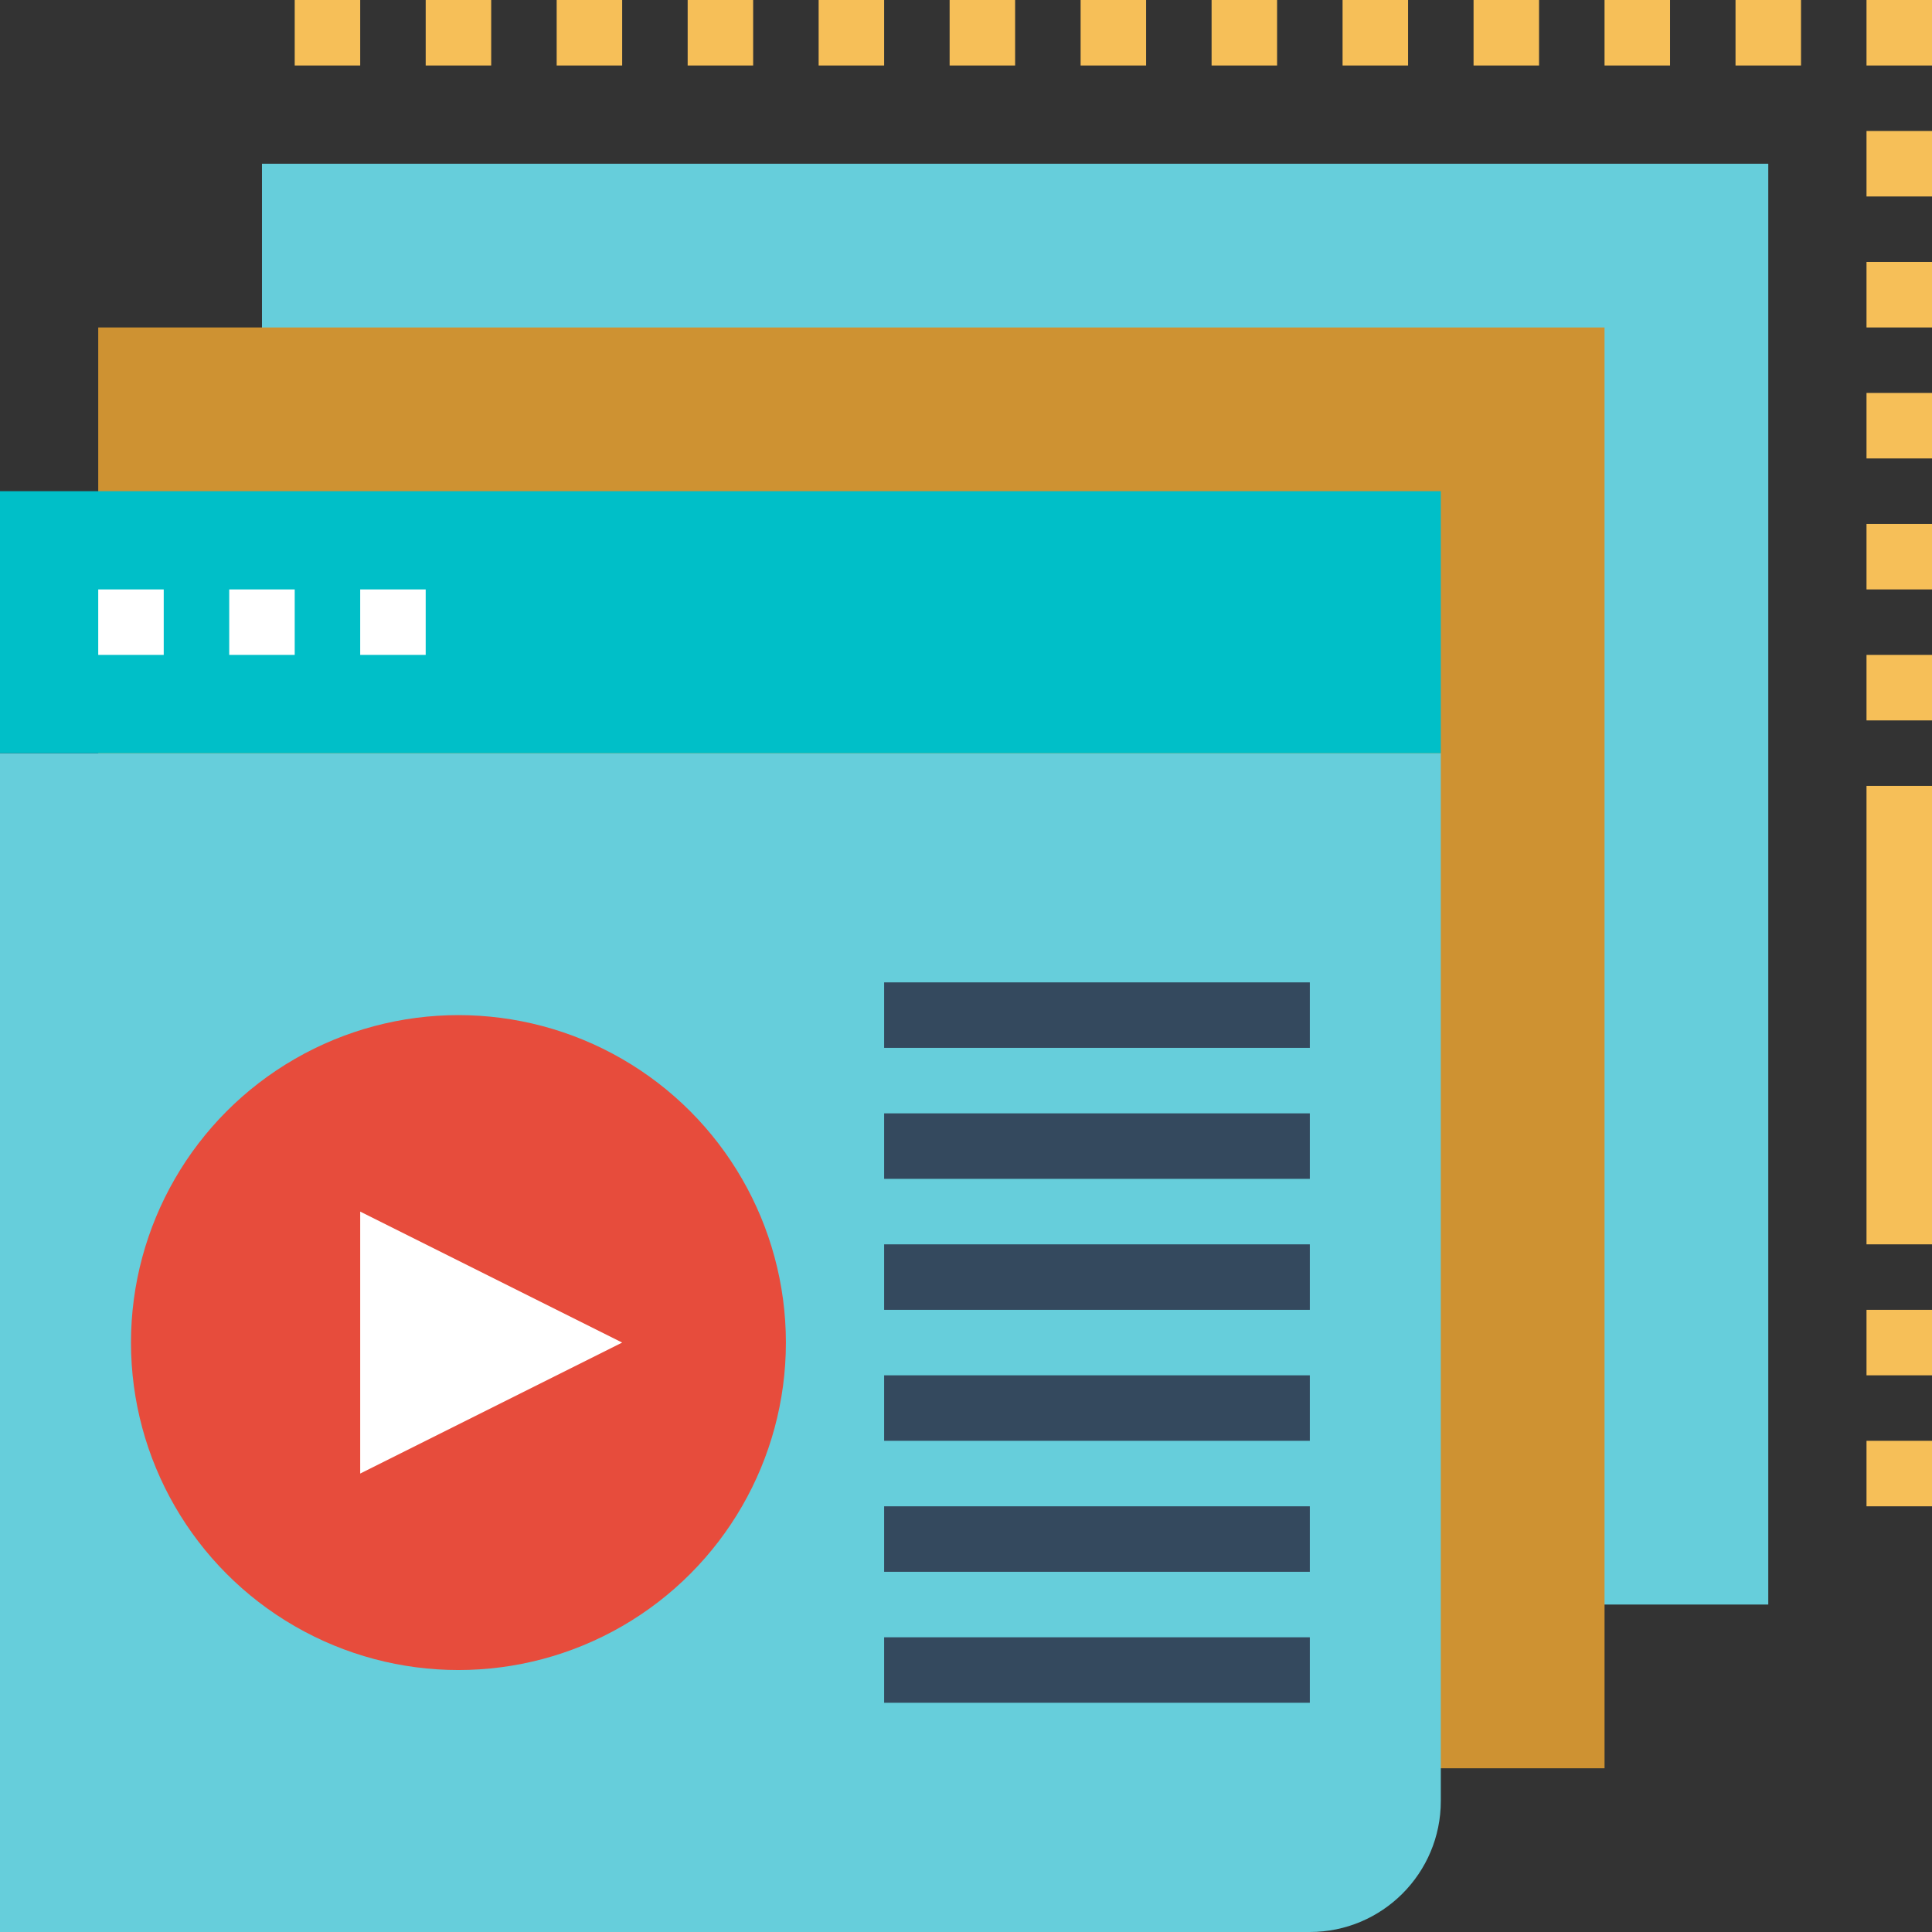 <?xml version="1.0" encoding="iso-8859-1"?>
<!-- Generator: Adobe Illustrator 19.0.0, SVG Export Plug-In . SVG Version: 6.00 Build 0)  -->
<svg version="1.1" id="Layer_1" xmlns="http://www.w3.org/2000/svg" xmlns:xlink="http://www.w3.org/1999/xlink" x="0px" y="0px"
	 viewBox="0 0 472 472" style="enable-background:new 0 0 472 472;" xml:space="preserve">
<rect x="0" y="0" width="472" height="472" fill="#333333" stroke="none"/>
<rect x="64" y="40" style="fill:#66CEDB;" width="368" height="352"/>
<rect x="24" y="80" style="fill:#CE9232;" width="368" height="352"/>
<g>
	<rect x="72" style="fill:#F6BF58;" width="16" height="16"/>
	<rect x="104" style="fill:#F6BF58;" width="16" height="16"/>
	<rect x="136" style="fill:#F6BF58;" width="16" height="16"/>
	<rect x="168" style="fill:#F6BF58;" width="16" height="16"/>
	<rect x="200" style="fill:#F6BF58;" width="16" height="16"/>
	<rect x="232" style="fill:#F6BF58;" width="16" height="16"/>
	<rect x="264" style="fill:#F6BF58;" width="16" height="16"/>
	<rect x="296" style="fill:#F6BF58;" width="16" height="16"/>
	<rect x="328" style="fill:#F6BF58;" width="16" height="16"/>
	<rect x="360" style="fill:#F6BF58;" width="16" height="16"/>
	<rect x="392" style="fill:#F6BF58;" width="16" height="16"/>
	<rect x="424" style="fill:#F6BF58;" width="16" height="16"/>
	<rect x="456" style="fill:#F6BF58;" width="16" height="16"/>
	<rect x="456" y="32" style="fill:#F6BF58;" width="16" height="16"/>
	<rect x="456" y="64" style="fill:#F6BF58;" width="16" height="16"/>
	<rect x="456" y="96" style="fill:#F6BF58;" width="16" height="16"/>
	<rect x="456" y="128" style="fill:#F6BF58;" width="16" height="16"/>
	<rect x="456" y="160" style="fill:#F6BF58;" width="16" height="16"/>
	<rect x="456" y="192" style="fill:#F6BF58;" width="16" height="112"/>
	<rect x="456" y="320" style="fill:#F6BF58;" width="16" height="16"/>
	<rect x="456" y="352" style="fill:#F6BF58;" width="16" height="16"/>
</g>
<path style="fill:#66CEDB;" d="M0,472h320c17.672,0,32-14.328,32-32V184H0V472z"/>
<rect y="120" style="fill:#00BFC8;" width="352" height="64"/>
<g>
	<rect x="24" y="144" style="fill:#FFFFFF;" width="16" height="16"/>
	<rect x="56" y="144" style="fill:#FFFFFF;" width="16" height="16"/>
	<rect x="88" y="144" style="fill:#FFFFFF;" width="16" height="16"/>
</g>
<circle style="fill:#E74C3C;" cx="112" cy="328" r="80"/>
<polygon style="fill:#FFFFFF;" points="88,360 88,296 152,328 "/>
<g>
	<rect x="216" y="240" style="fill:#34495E;" width="104" height="16"/>
	<rect x="216" y="272" style="fill:#34495E;" width="104" height="16"/>
	<rect x="216" y="304" style="fill:#34495E;" width="104" height="16"/>
	<rect x="216" y="336" style="fill:#34495E;" width="104" height="16"/>
	<rect x="216" y="368" style="fill:#34495E;" width="104" height="16"/>
	<rect x="216" y="400" style="fill:#34495E;" width="104" height="16"/>
</g>
<g>
</g>
<g>
</g>
<g>
</g>
<g>
</g>
<g>
</g>
<g>
</g>
<g>
</g>
<g>
</g>
<g>
</g>
<g>
</g>
<g>
</g>
<g>
</g>
<g>
</g>
<g>
</g>
<g>
</g>
</svg>
